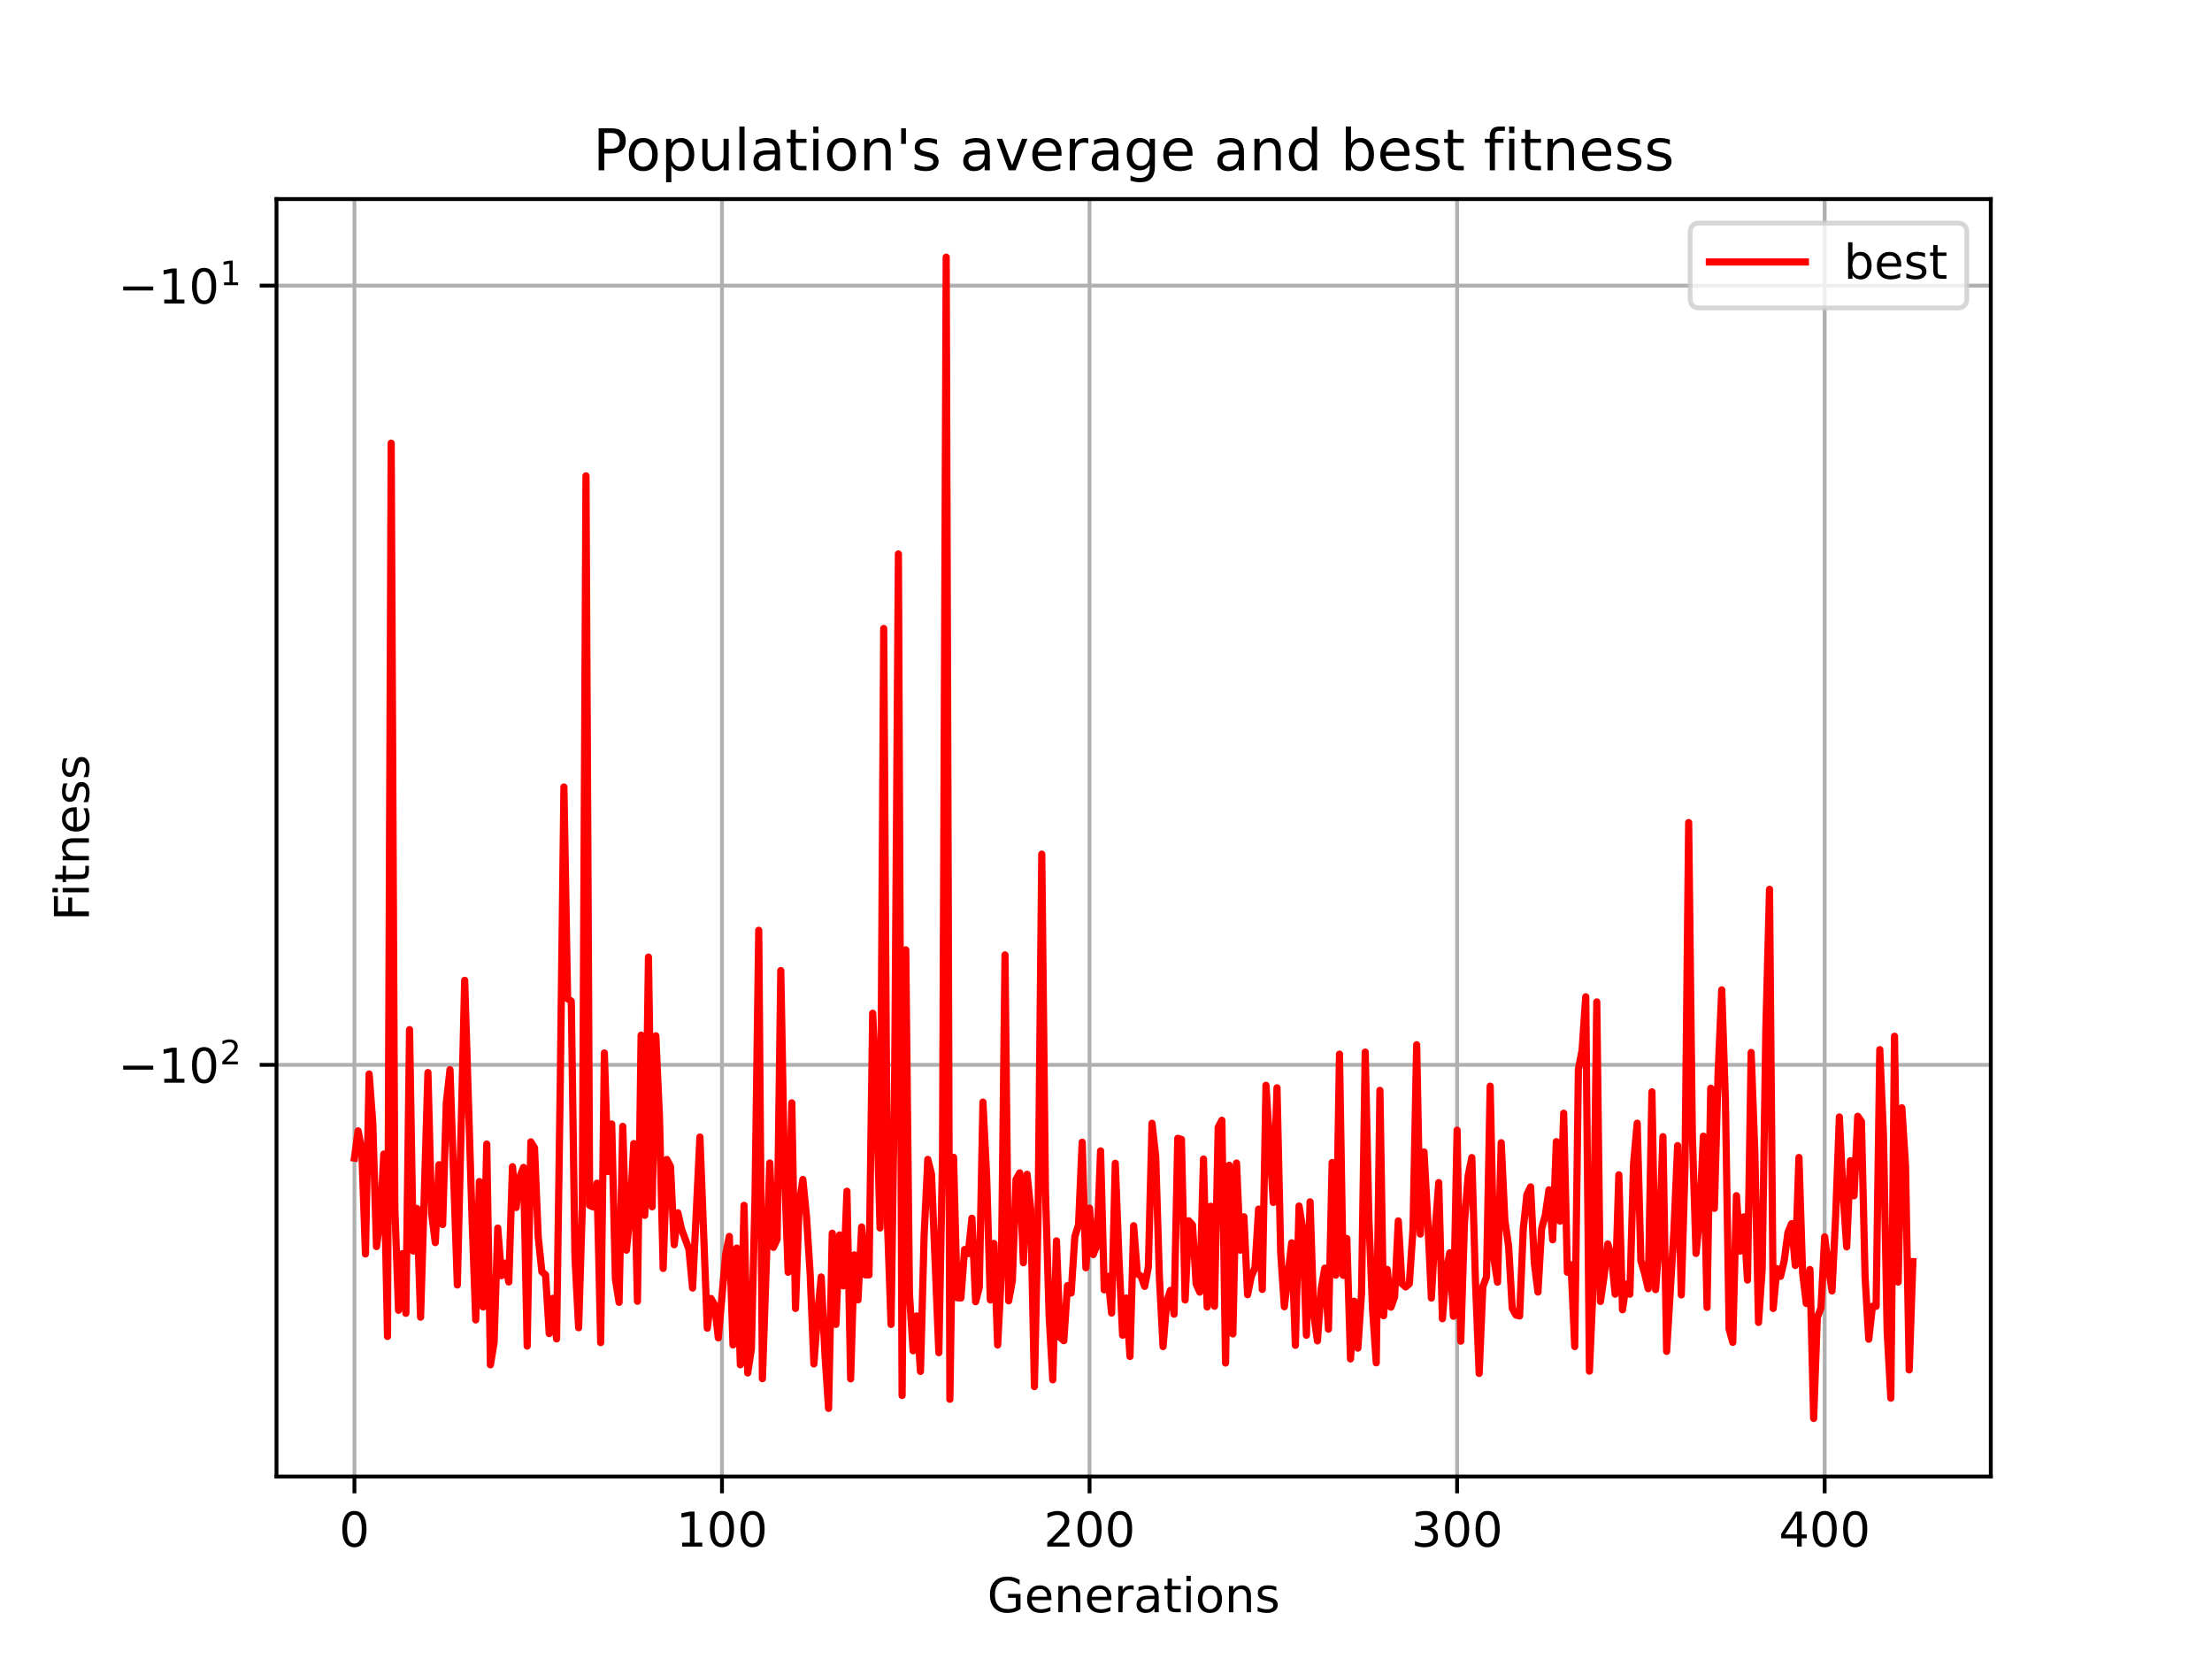 <?xml version="1.0" encoding="utf-8" standalone="no"?>
<!DOCTYPE svg PUBLIC "-//W3C//DTD SVG 1.1//EN"
  "http://www.w3.org/Graphics/SVG/1.1/DTD/svg11.dtd">
<!-- Created with matplotlib (https://matplotlib.org/) -->
<svg height="345.6pt" version="1.1" viewBox="0 0 460.8 345.6" width="460.8pt" xmlns="http://www.w3.org/2000/svg" xmlns:xlink="http://www.w3.org/1999/xlink">
 <defs>
  <style type="text/css">*{stroke-linecap:butt;stroke-linejoin:round;}</style>
 </defs>
 <g id="figure_1">
  <g id="patch_1">
   <path d="M 0 345.6 
L 460.8 345.6 
L 460.8 0 
L 0 0 
z
" style="fill:#ffffff;"/>
  </g>
  <g id="axes_1">
   <g id="patch_2">
    <path d="M 57.6 307.584 
L 414.72 307.584 
L 414.72 41.472 
L 57.6 41.472 
z
" style="fill:#ffffff;"/>
   </g>
   <g id="matplotlib.axis_1">
    <g id="xtick_1">
     <g id="line2d_1">
      <path clip-path="url(#p1598488ff7)" d="M 73.833 307.584 
L 73.833 41.472 
" style="fill:none;stroke:#b0b0b0;stroke-linecap:square;stroke-width:0.8;"/>
     </g>
     <g id="line2d_2">
      <defs>
       <path d="M 0 0 
L 0 3.5 
" id="m7306660193" style="stroke:#000000;stroke-width:0.8;"/>
      </defs>
      <g>
       <use style="stroke:#000000;stroke-width:0.8;" x="73.833" xlink:href="#m7306660193" y="307.584"/>
      </g>
     </g>
     <g id="text_1">
      <!-- 0 -->
      <g transform="translate(70.651 322.182)scale(0.1 -0.1)">
       <defs>
        <path d="M 31.781 66.406 
Q 24.172 66.406 20.328 58.906 
Q 16.5 51.422 16.5 36.375 
Q 16.5 21.391 20.328 13.891 
Q 24.172 6.391 31.781 6.391 
Q 39.453 6.391 43.281 13.891 
Q 47.125 21.391 47.125 36.375 
Q 47.125 51.422 43.281 58.906 
Q 39.453 66.406 31.781 66.406 
z
M 31.781 74.219 
Q 44.047 74.219 50.516 64.516 
Q 56.984 54.828 56.984 36.375 
Q 56.984 17.969 50.516 8.266 
Q 44.047 -1.422 31.781 -1.422 
Q 19.531 -1.422 13.062 8.266 
Q 6.594 17.969 6.594 36.375 
Q 6.594 54.828 13.062 64.516 
Q 19.531 74.219 31.781 74.219 
z
" id="DejaVuSans-48"/>
       </defs>
       <use xlink:href="#DejaVuSans-48"/>
      </g>
     </g>
    </g>
    <g id="xtick_2">
     <g id="line2d_3">
      <path clip-path="url(#p1598488ff7)" d="M 150.402 307.584 
L 150.402 41.472 
" style="fill:none;stroke:#b0b0b0;stroke-linecap:square;stroke-width:0.8;"/>
     </g>
     <g id="line2d_4">
      <g>
       <use style="stroke:#000000;stroke-width:0.8;" x="150.402" xlink:href="#m7306660193" y="307.584"/>
      </g>
     </g>
     <g id="text_2">
      <!-- 100 -->
      <g transform="translate(140.858 322.182)scale(0.1 -0.1)">
       <defs>
        <path d="M 12.406 8.297 
L 28.516 8.297 
L 28.516 63.922 
L 10.984 60.406 
L 10.984 69.391 
L 28.422 72.906 
L 38.281 72.906 
L 38.281 8.297 
L 54.391 8.297 
L 54.391 0 
L 12.406 0 
z
" id="DejaVuSans-49"/>
       </defs>
       <use xlink:href="#DejaVuSans-49"/>
       <use x="63.623" xlink:href="#DejaVuSans-48"/>
       <use x="127.246" xlink:href="#DejaVuSans-48"/>
      </g>
     </g>
    </g>
    <g id="xtick_3">
     <g id="line2d_5">
      <path clip-path="url(#p1598488ff7)" d="M 226.972 307.584 
L 226.972 41.472 
" style="fill:none;stroke:#b0b0b0;stroke-linecap:square;stroke-width:0.8;"/>
     </g>
     <g id="line2d_6">
      <g>
       <use style="stroke:#000000;stroke-width:0.8;" x="226.972" xlink:href="#m7306660193" y="307.584"/>
      </g>
     </g>
     <g id="text_3">
      <!-- 200 -->
      <g transform="translate(217.428 322.182)scale(0.1 -0.1)">
       <defs>
        <path d="M 19.188 8.297 
L 53.609 8.297 
L 53.609 0 
L 7.328 0 
L 7.328 8.297 
Q 12.938 14.109 22.625 23.891 
Q 32.328 33.688 34.812 36.531 
Q 39.547 41.844 41.422 45.531 
Q 43.312 49.219 43.312 52.781 
Q 43.312 58.594 39.234 62.25 
Q 35.156 65.922 28.609 65.922 
Q 23.969 65.922 18.812 64.312 
Q 13.672 62.703 7.812 59.422 
L 7.812 69.391 
Q 13.766 71.781 18.938 73 
Q 24.125 74.219 28.422 74.219 
Q 39.75 74.219 46.484 68.547 
Q 53.219 62.891 53.219 53.422 
Q 53.219 48.922 51.531 44.891 
Q 49.859 40.875 45.406 35.406 
Q 44.188 33.984 37.641 27.219 
Q 31.109 20.453 19.188 8.297 
z
" id="DejaVuSans-50"/>
       </defs>
       <use xlink:href="#DejaVuSans-50"/>
       <use x="63.623" xlink:href="#DejaVuSans-48"/>
       <use x="127.246" xlink:href="#DejaVuSans-48"/>
      </g>
     </g>
    </g>
    <g id="xtick_4">
     <g id="line2d_7">
      <path clip-path="url(#p1598488ff7)" d="M 303.541 307.584 
L 303.541 41.472 
" style="fill:none;stroke:#b0b0b0;stroke-linecap:square;stroke-width:0.8;"/>
     </g>
     <g id="line2d_8">
      <g>
       <use style="stroke:#000000;stroke-width:0.8;" x="303.541" xlink:href="#m7306660193" y="307.584"/>
      </g>
     </g>
     <g id="text_4">
      <!-- 300 -->
      <g transform="translate(293.997 322.182)scale(0.1 -0.1)">
       <defs>
        <path d="M 40.578 39.312 
Q 47.656 37.797 51.625 33 
Q 55.609 28.219 55.609 21.188 
Q 55.609 10.406 48.188 4.484 
Q 40.766 -1.422 27.094 -1.422 
Q 22.516 -1.422 17.656 -0.516 
Q 12.797 0.391 7.625 2.203 
L 7.625 11.719 
Q 11.719 9.328 16.594 8.109 
Q 21.484 6.891 26.812 6.891 
Q 36.078 6.891 40.938 10.547 
Q 45.797 14.203 45.797 21.188 
Q 45.797 27.641 41.281 31.266 
Q 36.766 34.906 28.719 34.906 
L 20.219 34.906 
L 20.219 43.016 
L 29.109 43.016 
Q 36.375 43.016 40.234 45.922 
Q 44.094 48.828 44.094 54.297 
Q 44.094 59.906 40.109 62.906 
Q 36.141 65.922 28.719 65.922 
Q 24.656 65.922 20.016 65.031 
Q 15.375 64.156 9.812 62.312 
L 9.812 71.094 
Q 15.438 72.656 20.344 73.438 
Q 25.25 74.219 29.594 74.219 
Q 40.828 74.219 47.359 69.109 
Q 53.906 64.016 53.906 55.328 
Q 53.906 49.266 50.438 45.094 
Q 46.969 40.922 40.578 39.312 
z
" id="DejaVuSans-51"/>
       </defs>
       <use xlink:href="#DejaVuSans-51"/>
       <use x="63.623" xlink:href="#DejaVuSans-48"/>
       <use x="127.246" xlink:href="#DejaVuSans-48"/>
      </g>
     </g>
    </g>
    <g id="xtick_5">
     <g id="line2d_9">
      <path clip-path="url(#p1598488ff7)" d="M 380.111 307.584 
L 380.111 41.472 
" style="fill:none;stroke:#b0b0b0;stroke-linecap:square;stroke-width:0.8;"/>
     </g>
     <g id="line2d_10">
      <g>
       <use style="stroke:#000000;stroke-width:0.8;" x="380.111" xlink:href="#m7306660193" y="307.584"/>
      </g>
     </g>
     <g id="text_5">
      <!-- 400 -->
      <g transform="translate(370.567 322.182)scale(0.1 -0.1)">
       <defs>
        <path d="M 37.797 64.312 
L 12.891 25.391 
L 37.797 25.391 
z
M 35.203 72.906 
L 47.609 72.906 
L 47.609 25.391 
L 58.016 25.391 
L 58.016 17.188 
L 47.609 17.188 
L 47.609 0 
L 37.797 0 
L 37.797 17.188 
L 4.891 17.188 
L 4.891 26.703 
z
" id="DejaVuSans-52"/>
       </defs>
       <use xlink:href="#DejaVuSans-52"/>
       <use x="63.623" xlink:href="#DejaVuSans-48"/>
       <use x="127.246" xlink:href="#DejaVuSans-48"/>
      </g>
     </g>
    </g>
    <g id="text_6">
     <!-- Generations -->
     <g transform="translate(205.662 335.861)scale(0.1 -0.1)">
      <defs>
       <path d="M 59.516 10.406 
L 59.516 29.984 
L 43.406 29.984 
L 43.406 38.094 
L 69.281 38.094 
L 69.281 6.781 
Q 63.578 2.734 56.688 0.656 
Q 49.812 -1.422 42 -1.422 
Q 24.906 -1.422 15.25 8.562 
Q 5.609 18.562 5.609 36.375 
Q 5.609 54.25 15.25 64.234 
Q 24.906 74.219 42 74.219 
Q 49.125 74.219 55.547 72.453 
Q 61.969 70.703 67.391 67.281 
L 67.391 56.781 
Q 61.922 61.422 55.766 63.766 
Q 49.609 66.109 42.828 66.109 
Q 29.438 66.109 22.719 58.641 
Q 16.016 51.172 16.016 36.375 
Q 16.016 21.625 22.719 14.156 
Q 29.438 6.688 42.828 6.688 
Q 48.047 6.688 52.141 7.594 
Q 56.25 8.5 59.516 10.406 
z
" id="DejaVuSans-71"/>
       <path d="M 56.203 29.594 
L 56.203 25.203 
L 14.891 25.203 
Q 15.484 15.922 20.484 11.062 
Q 25.484 6.203 34.422 6.203 
Q 39.594 6.203 44.453 7.469 
Q 49.312 8.734 54.109 11.281 
L 54.109 2.781 
Q 49.266 0.734 44.188 -0.344 
Q 39.109 -1.422 33.891 -1.422 
Q 20.797 -1.422 13.156 6.188 
Q 5.516 13.812 5.516 26.812 
Q 5.516 40.234 12.766 48.109 
Q 20.016 56 32.328 56 
Q 43.359 56 49.781 48.891 
Q 56.203 41.797 56.203 29.594 
z
M 47.219 32.234 
Q 47.125 39.594 43.094 43.984 
Q 39.062 48.391 32.422 48.391 
Q 24.906 48.391 20.391 44.141 
Q 15.875 39.891 15.188 32.172 
z
" id="DejaVuSans-101"/>
       <path d="M 54.891 33.016 
L 54.891 0 
L 45.906 0 
L 45.906 32.719 
Q 45.906 40.484 42.875 44.328 
Q 39.844 48.188 33.797 48.188 
Q 26.516 48.188 22.312 43.547 
Q 18.109 38.922 18.109 30.906 
L 18.109 0 
L 9.078 0 
L 9.078 54.688 
L 18.109 54.688 
L 18.109 46.188 
Q 21.344 51.125 25.703 53.562 
Q 30.078 56 35.797 56 
Q 45.219 56 50.047 50.172 
Q 54.891 44.344 54.891 33.016 
z
" id="DejaVuSans-110"/>
       <path d="M 41.109 46.297 
Q 39.594 47.172 37.812 47.578 
Q 36.031 48 33.891 48 
Q 26.266 48 22.188 43.047 
Q 18.109 38.094 18.109 28.812 
L 18.109 0 
L 9.078 0 
L 9.078 54.688 
L 18.109 54.688 
L 18.109 46.188 
Q 20.953 51.172 25.484 53.578 
Q 30.031 56 36.531 56 
Q 37.453 56 38.578 55.875 
Q 39.703 55.766 41.062 55.516 
z
" id="DejaVuSans-114"/>
       <path d="M 34.281 27.484 
Q 23.391 27.484 19.188 25 
Q 14.984 22.516 14.984 16.5 
Q 14.984 11.719 18.141 8.906 
Q 21.297 6.109 26.703 6.109 
Q 34.188 6.109 38.703 11.406 
Q 43.219 16.703 43.219 25.484 
L 43.219 27.484 
z
M 52.203 31.203 
L 52.203 0 
L 43.219 0 
L 43.219 8.297 
Q 40.141 3.328 35.547 0.953 
Q 30.953 -1.422 24.312 -1.422 
Q 15.922 -1.422 10.953 3.297 
Q 6 8.016 6 15.922 
Q 6 25.141 12.172 29.828 
Q 18.359 34.516 30.609 34.516 
L 43.219 34.516 
L 43.219 35.406 
Q 43.219 41.609 39.141 45 
Q 35.062 48.391 27.688 48.391 
Q 23 48.391 18.547 47.266 
Q 14.109 46.141 10.016 43.891 
L 10.016 52.203 
Q 14.938 54.109 19.578 55.047 
Q 24.219 56 28.609 56 
Q 40.484 56 46.344 49.844 
Q 52.203 43.703 52.203 31.203 
z
" id="DejaVuSans-97"/>
       <path d="M 18.312 70.219 
L 18.312 54.688 
L 36.812 54.688 
L 36.812 47.703 
L 18.312 47.703 
L 18.312 18.016 
Q 18.312 11.328 20.141 9.422 
Q 21.969 7.516 27.594 7.516 
L 36.812 7.516 
L 36.812 0 
L 27.594 0 
Q 17.188 0 13.234 3.875 
Q 9.281 7.766 9.281 18.016 
L 9.281 47.703 
L 2.688 47.703 
L 2.688 54.688 
L 9.281 54.688 
L 9.281 70.219 
z
" id="DejaVuSans-116"/>
       <path d="M 9.422 54.688 
L 18.406 54.688 
L 18.406 0 
L 9.422 0 
z
M 9.422 75.984 
L 18.406 75.984 
L 18.406 64.594 
L 9.422 64.594 
z
" id="DejaVuSans-105"/>
       <path d="M 30.609 48.391 
Q 23.391 48.391 19.188 42.75 
Q 14.984 37.109 14.984 27.297 
Q 14.984 17.484 19.156 11.844 
Q 23.344 6.203 30.609 6.203 
Q 37.797 6.203 41.984 11.859 
Q 46.188 17.531 46.188 27.297 
Q 46.188 37.016 41.984 42.703 
Q 37.797 48.391 30.609 48.391 
z
M 30.609 56 
Q 42.328 56 49.016 48.375 
Q 55.719 40.766 55.719 27.297 
Q 55.719 13.875 49.016 6.219 
Q 42.328 -1.422 30.609 -1.422 
Q 18.844 -1.422 12.172 6.219 
Q 5.516 13.875 5.516 27.297 
Q 5.516 40.766 12.172 48.375 
Q 18.844 56 30.609 56 
z
" id="DejaVuSans-111"/>
       <path d="M 44.281 53.078 
L 44.281 44.578 
Q 40.484 46.531 36.375 47.5 
Q 32.281 48.484 27.875 48.484 
Q 21.188 48.484 17.844 46.438 
Q 14.5 44.391 14.5 40.281 
Q 14.5 37.156 16.891 35.375 
Q 19.281 33.594 26.516 31.984 
L 29.594 31.297 
Q 39.156 29.25 43.188 25.516 
Q 47.219 21.781 47.219 15.094 
Q 47.219 7.469 41.188 3.016 
Q 35.156 -1.422 24.609 -1.422 
Q 20.219 -1.422 15.453 -0.562 
Q 10.688 0.297 5.422 2 
L 5.422 11.281 
Q 10.406 8.688 15.234 7.391 
Q 20.062 6.109 24.812 6.109 
Q 31.156 6.109 34.562 8.281 
Q 37.984 10.453 37.984 14.406 
Q 37.984 18.062 35.516 20.016 
Q 33.062 21.969 24.703 23.781 
L 21.578 24.516 
Q 13.234 26.266 9.516 29.906 
Q 5.812 33.547 5.812 39.891 
Q 5.812 47.609 11.281 51.797 
Q 16.75 56 26.812 56 
Q 31.781 56 36.172 55.266 
Q 40.578 54.547 44.281 53.078 
z
" id="DejaVuSans-115"/>
      </defs>
      <use xlink:href="#DejaVuSans-71"/>
      <use x="77.49" xlink:href="#DejaVuSans-101"/>
      <use x="139.014" xlink:href="#DejaVuSans-110"/>
      <use x="202.393" xlink:href="#DejaVuSans-101"/>
      <use x="263.916" xlink:href="#DejaVuSans-114"/>
      <use x="305.029" xlink:href="#DejaVuSans-97"/>
      <use x="366.309" xlink:href="#DejaVuSans-116"/>
      <use x="405.518" xlink:href="#DejaVuSans-105"/>
      <use x="433.301" xlink:href="#DejaVuSans-111"/>
      <use x="494.482" xlink:href="#DejaVuSans-110"/>
      <use x="557.861" xlink:href="#DejaVuSans-115"/>
     </g>
    </g>
   </g>
   <g id="matplotlib.axis_2">
    <g id="ytick_1">
     <g id="line2d_11">
      <path clip-path="url(#p1598488ff7)" d="M 57.6 221.827 
L 414.72 221.827 
" style="fill:none;stroke:#b0b0b0;stroke-linecap:square;stroke-width:0.8;"/>
     </g>
     <g id="line2d_12">
      <defs>
       <path d="M 0 0 
L -3.5 0 
" id="m666862cb17" style="stroke:#000000;stroke-width:0.8;"/>
      </defs>
      <g>
       <use style="stroke:#000000;stroke-width:0.8;" x="57.6" xlink:href="#m666862cb17" y="221.827"/>
      </g>
     </g>
     <g id="text_7">
      <!-- $\mathdefault{-10^{2}}$ -->
      <g transform="translate(24.6 225.626)scale(0.1 -0.1)">
       <defs>
        <path d="M 10.594 35.5 
L 73.188 35.5 
L 73.188 27.203 
L 10.594 27.203 
z
" id="DejaVuSans-8722"/>
       </defs>
       <use transform="translate(0 0.766)" xlink:href="#DejaVuSans-8722"/>
       <use transform="translate(83.789 0.766)" xlink:href="#DejaVuSans-49"/>
       <use transform="translate(147.412 0.766)" xlink:href="#DejaVuSans-48"/>
       <use transform="translate(211.992 39.047)scale(0.7)" xlink:href="#DejaVuSans-50"/>
      </g>
     </g>
    </g>
    <g id="ytick_2">
     <g id="line2d_13">
      <path clip-path="url(#p1598488ff7)" d="M 57.6 59.499 
L 414.72 59.499 
" style="fill:none;stroke:#b0b0b0;stroke-linecap:square;stroke-width:0.8;"/>
     </g>
     <g id="line2d_14">
      <g>
       <use style="stroke:#000000;stroke-width:0.8;" x="57.6" xlink:href="#m666862cb17" y="59.499"/>
      </g>
     </g>
     <g id="text_8">
      <!-- $\mathdefault{-10^{1}}$ -->
      <g transform="translate(24.6 63.298)scale(0.1 -0.1)">
       <use transform="translate(0 0.684)" xlink:href="#DejaVuSans-8722"/>
       <use transform="translate(83.789 0.684)" xlink:href="#DejaVuSans-49"/>
       <use transform="translate(147.412 0.684)" xlink:href="#DejaVuSans-48"/>
       <use transform="translate(211.992 38.966)scale(0.7)" xlink:href="#DejaVuSans-49"/>
      </g>
     </g>
    </g>
    <g id="text_9">
     <!-- Fitness -->
     <g transform="translate(18.52 191.845)rotate(-90)scale(0.1 -0.1)">
      <defs>
       <path d="M 9.812 72.906 
L 51.703 72.906 
L 51.703 64.594 
L 19.672 64.594 
L 19.672 43.109 
L 48.578 43.109 
L 48.578 34.812 
L 19.672 34.812 
L 19.672 0 
L 9.812 0 
z
" id="DejaVuSans-70"/>
      </defs>
      <use xlink:href="#DejaVuSans-70"/>
      <use x="50.27" xlink:href="#DejaVuSans-105"/>
      <use x="78.053" xlink:href="#DejaVuSans-116"/>
      <use x="117.262" xlink:href="#DejaVuSans-110"/>
      <use x="180.641" xlink:href="#DejaVuSans-101"/>
      <use x="242.164" xlink:href="#DejaVuSans-115"/>
      <use x="294.264" xlink:href="#DejaVuSans-115"/>
     </g>
    </g>
   </g>
   <g id="line2d_15">
    <path clip-path="url(#p1598488ff7)" d="M 73.833 241.248 
L 74.598 235.58 
L 75.364 239.55 
L 76.13 261.22 
L 76.896 223.741 
L 77.661 233.967 
L 78.427 259.688 
L 79.193 254.141 
L 79.958 240.409 
L 80.724 278.403 
L 81.49 92.321 
L 82.255 251.741 
L 83.021 272.958 
L 83.787 261.167 
L 84.552 273.586 
L 85.318 214.486 
L 86.084 260.612 
L 86.85 251.741 
L 87.615 274.389 
L 89.147 223.429 
L 89.912 252.774 
L 90.678 258.857 
L 91.444 242.629 
L 92.209 255.104 
L 92.975 229.745 
L 93.741 222.835 
L 95.272 267.683 
L 96.804 204.22 
L 98.335 253.808 
L 99.101 274.96 
L 99.866 246.136 
L 100.632 272.274 
L 101.398 238.333 
L 102.163 284.311 
L 102.929 279.668 
L 103.695 255.824 
L 104.461 265.753 
L 105.226 263.127 
L 105.992 267.064 
L 106.758 243.037 
L 107.523 251.543 
L 108.289 245.187 
L 109.055 243.189 
L 109.82 280.415 
L 110.586 237.87 
L 111.352 239.126 
L 112.117 257.617 
L 112.883 264.932 
L 113.649 265.573 
L 114.415 277.803 
L 115.18 270.462 
L 115.946 278.917 
L 116.712 225.775 
L 117.477 163.947 
L 118.243 208.054 
L 119.009 208.563 
L 119.774 261.892 
L 120.54 276.588 
L 121.306 251.446 
L 122.071 99.126 
L 122.837 251.101 
L 123.603 251.442 
L 124.369 246.477 
L 125.134 279.684 
L 125.9 219.358 
L 126.666 244.046 
L 127.431 234.147 
L 128.197 266.403 
L 128.963 271.303 
L 129.728 234.638 
L 130.494 260.433 
L 131.26 252.7 
L 132.026 238.229 
L 132.791 271.077 
L 133.557 215.642 
L 134.323 253.178 
L 135.088 199.382 
L 135.854 251.404 
L 136.62 215.779 
L 137.385 232.858 
L 138.151 264.243 
L 138.917 241.539 
L 139.682 243.012 
L 140.448 259.305 
L 141.214 252.642 
L 141.98 256.051 
L 143.511 260.21 
L 144.277 268.329 
L 145.808 236.86 
L 147.339 276.686 
L 148.105 270.495 
L 148.871 271.845 
L 149.637 278.71 
L 151.168 261.265 
L 151.934 257.566 
L 152.699 280.176 
L 153.465 259.999 
L 154.231 284.314 
L 154.996 251.094 
L 155.762 286.012 
L 156.528 280.989 
L 157.293 248.935 
L 158.059 193.803 
L 158.825 287.2 
L 160.356 242.266 
L 161.122 259.84 
L 161.888 258.158 
L 162.653 202.189 
L 163.419 244.02 
L 164.185 265.041 
L 164.95 229.743 
L 165.716 272.576 
L 166.482 250.832 
L 167.247 245.706 
L 168.013 253.466 
L 168.779 265.548 
L 169.545 284.132 
L 170.31 273.96 
L 171.076 266.022 
L 171.842 281.974 
L 172.607 293.395 
L 173.373 256.899 
L 174.139 275.9 
L 174.904 257.261 
L 175.67 267.854 
L 176.436 248.158 
L 177.202 287.239 
L 177.967 261.414 
L 178.733 270.795 
L 179.499 255.599 
L 180.264 265.579 
L 181.03 265.587 
L 181.796 211.072 
L 182.561 227.332 
L 183.327 255.814 
L 184.093 130.922 
L 184.858 254.276 
L 185.624 275.91 
L 186.39 222.651 
L 187.156 115.396 
L 187.921 290.711 
L 188.687 197.87 
L 189.453 269.481 
L 190.218 281.389 
L 190.984 274.135 
L 191.75 285.686 
L 192.515 257.292 
L 193.281 241.527 
L 194.047 244.599 
L 195.578 281.787 
L 196.344 240.851 
L 197.11 53.568 
L 197.875 291.497 
L 198.641 241.078 
L 199.407 270.345 
L 200.172 270.406 
L 200.938 260.295 
L 201.704 261.154 
L 202.469 253.78 
L 203.235 271.165 
L 204.001 268.134 
L 204.767 229.587 
L 205.532 244.987 
L 206.298 270.8 
L 207.064 259.03 
L 207.829 280.189 
L 208.595 265.481 
L 209.361 198.918 
L 210.126 270.992 
L 210.892 266.758 
L 211.658 245.734 
L 212.423 244.328 
L 213.189 263.054 
L 213.955 244.622 
L 214.721 251.894 
L 215.486 288.851 
L 216.252 253.221 
L 217.018 177.932 
L 217.783 247.946 
L 218.549 274.007 
L 219.315 287.438 
L 220.08 258.489 
L 220.846 278.616 
L 221.612 279.287 
L 222.377 267.814 
L 223.143 269.351 
L 223.909 257.604 
L 224.675 255.155 
L 225.44 237.941 
L 226.206 264.102 
L 226.972 251.679 
L 227.737 261.354 
L 228.503 259.399 
L 229.269 239.752 
L 230.034 268.702 
L 230.8 265.871 
L 231.566 273.535 
L 232.332 242.324 
L 233.097 262.111 
L 233.863 278.15 
L 234.629 270.394 
L 235.394 282.568 
L 236.16 255.342 
L 236.926 265.351 
L 237.691 265.843 
L 238.457 267.968 
L 239.223 263.928 
L 239.988 233.999 
L 240.754 240.883 
L 241.52 266.005 
L 242.286 280.517 
L 243.051 271.224 
L 243.817 268.805 
L 244.583 273.766 
L 245.348 237.13 
L 246.114 237.354 
L 246.88 270.814 
L 247.645 254.31 
L 248.411 255.157 
L 249.177 267.472 
L 249.943 269.179 
L 250.708 241.444 
L 251.474 272.271 
L 252.24 251.284 
L 253.005 272.116 
L 253.771 234.859 
L 254.537 233.375 
L 255.302 283.943 
L 256.068 242.734 
L 256.834 277.884 
L 257.599 242.282 
L 258.365 260.429 
L 259.131 253.481 
L 259.897 269.714 
L 260.662 265.922 
L 261.428 264.122 
L 262.194 251.882 
L 262.959 268.606 
L 263.725 226.09 
L 265.256 250.491 
L 266.022 226.609 
L 266.788 260.861 
L 267.553 272.217 
L 269.085 258.902 
L 269.851 280.256 
L 270.616 251.23 
L 271.382 255.98 
L 272.148 278.162 
L 272.913 250.361 
L 273.679 273.905 
L 274.445 279.328 
L 275.21 268.587 
L 275.976 264.174 
L 276.742 276.883 
L 277.508 242.181 
L 278.273 265.633 
L 279.039 219.596 
L 279.805 265.671 
L 280.57 258.003 
L 281.336 283.089 
L 282.102 271.067 
L 282.867 280.836 
L 283.633 269.364 
L 284.399 219.162 
L 285.164 253.951 
L 285.93 272.789 
L 286.696 283.899 
L 287.462 227.144 
L 288.227 274.091 
L 288.993 264.453 
L 289.759 272.306 
L 290.524 270.162 
L 291.29 254.335 
L 292.056 267.413 
L 292.821 268.099 
L 293.587 267.436 
L 294.353 256.08 
L 295.118 217.636 
L 295.884 257.08 
L 296.65 239.975 
L 297.416 253.955 
L 298.181 270.415 
L 298.947 256.647 
L 299.713 246.354 
L 300.478 274.716 
L 301.244 265.173 
L 302.01 260.984 
L 302.775 274.208 
L 303.541 235.438 
L 304.307 279.385 
L 305.073 254.761 
L 305.838 244.957 
L 306.604 241.141 
L 307.37 267.064 
L 308.135 286.109 
L 308.901 268.023 
L 309.667 265.987 
L 310.432 226.266 
L 311.198 262.174 
L 311.964 267.108 
L 312.729 238.046 
L 313.495 254.262 
L 314.261 259.53 
L 315.027 272.537 
L 315.792 273.939 
L 316.558 274.146 
L 317.324 256.024 
L 318.089 248.847 
L 318.855 247.254 
L 319.621 263.023 
L 320.386 269.156 
L 321.152 255.96 
L 321.918 253.098 
L 322.683 247.852 
L 323.449 258.266 
L 324.215 237.822 
L 324.981 254.397 
L 325.746 231.899 
L 326.512 265.037 
L 327.278 263.479 
L 328.043 280.513 
L 328.809 222.766 
L 329.575 218.788 
L 330.34 207.65 
L 331.106 285.635 
L 331.872 268.083 
L 332.638 208.716 
L 333.403 271.12 
L 334.169 265.803 
L 334.935 259.131 
L 335.7 261.814 
L 336.466 269.603 
L 337.232 244.739 
L 337.997 272.847 
L 338.763 267.507 
L 339.529 269.601 
L 340.294 242.507 
L 341.06 233.979 
L 341.826 262.641 
L 342.592 265.254 
L 343.357 268.466 
L 344.123 227.448 
L 344.889 268.658 
L 345.654 258.441 
L 346.42 236.787 
L 347.186 281.518 
L 348.717 256.204 
L 349.483 238.644 
L 350.249 269.76 
L 351.014 243.227 
L 351.78 171.355 
L 352.546 236.393 
L 353.311 261.116 
L 354.077 253.351 
L 354.843 236.69 
L 355.608 272.362 
L 356.374 226.698 
L 357.14 251.722 
L 357.905 223.728 
L 358.671 206.202 
L 359.437 229.245 
L 360.203 276.849 
L 360.968 279.64 
L 361.734 249.073 
L 362.5 260.637 
L 363.265 253.493 
L 364.031 266.657 
L 364.797 219.251 
L 365.562 239.957 
L 366.328 275.489 
L 367.094 264.368 
L 367.859 214.438 
L 368.625 185.259 
L 369.391 272.585 
L 370.157 264.276 
L 370.922 265.888 
L 371.688 262.594 
L 372.454 256.773 
L 373.219 254.91 
L 373.985 263.619 
L 374.751 241.126 
L 375.516 265.164 
L 376.282 271.529 
L 377.048 264.455 
L 377.814 295.488 
L 378.579 274.439 
L 379.345 272.493 
L 380.111 257.651 
L 380.876 263.811 
L 381.642 268.934 
L 382.408 253.192 
L 383.173 232.681 
L 383.939 248.722 
L 384.705 259.75 
L 385.47 241.802 
L 386.236 249.1 
L 387.002 232.544 
L 387.768 233.636 
L 388.533 266.105 
L 389.299 278.979 
L 390.065 272.122 
L 390.83 272.14 
L 391.596 218.66 
L 392.362 236.563 
L 393.127 277.248 
L 393.893 291.262 
L 394.659 215.869 
L 395.424 267.081 
L 396.19 230.774 
L 396.956 242.818 
L 397.722 285.383 
L 398.487 262.822 
L 398.487 262.822 
" style="fill:none;stroke:#ff0000;stroke-linecap:square;stroke-width:1.5;"/>
   </g>
   <g id="patch_3">
    <path d="M 57.6 307.584 
L 57.6 41.472 
" style="fill:none;stroke:#000000;stroke-linecap:square;stroke-linejoin:miter;stroke-width:0.8;"/>
   </g>
   <g id="patch_4">
    <path d="M 414.72 307.584 
L 414.72 41.472 
" style="fill:none;stroke:#000000;stroke-linecap:square;stroke-linejoin:miter;stroke-width:0.8;"/>
   </g>
   <g id="patch_5">
    <path d="M 57.6 307.584 
L 414.72 307.584 
" style="fill:none;stroke:#000000;stroke-linecap:square;stroke-linejoin:miter;stroke-width:0.8;"/>
   </g>
   <g id="patch_6">
    <path d="M 57.6 41.472 
L 414.72 41.472 
" style="fill:none;stroke:#000000;stroke-linecap:square;stroke-linejoin:miter;stroke-width:0.8;"/>
   </g>
   <g id="text_10">
    <!-- Population's average and best fitness -->
    <g transform="translate(123.53 35.472)scale(0.12 -0.12)">
     <defs>
      <path d="M 19.672 64.797 
L 19.672 37.406 
L 32.078 37.406 
Q 38.969 37.406 42.719 40.969 
Q 46.484 44.531 46.484 51.125 
Q 46.484 57.672 42.719 61.234 
Q 38.969 64.797 32.078 64.797 
z
M 9.812 72.906 
L 32.078 72.906 
Q 44.344 72.906 50.609 67.359 
Q 56.891 61.812 56.891 51.125 
Q 56.891 40.328 50.609 34.812 
Q 44.344 29.297 32.078 29.297 
L 19.672 29.297 
L 19.672 0 
L 9.812 0 
z
" id="DejaVuSans-80"/>
      <path d="M 18.109 8.203 
L 18.109 -20.797 
L 9.078 -20.797 
L 9.078 54.688 
L 18.109 54.688 
L 18.109 46.391 
Q 20.953 51.266 25.266 53.625 
Q 29.594 56 35.594 56 
Q 45.562 56 51.781 48.094 
Q 58.016 40.188 58.016 27.297 
Q 58.016 14.406 51.781 6.484 
Q 45.562 -1.422 35.594 -1.422 
Q 29.594 -1.422 25.266 0.953 
Q 20.953 3.328 18.109 8.203 
z
M 48.688 27.297 
Q 48.688 37.203 44.609 42.844 
Q 40.531 48.484 33.406 48.484 
Q 26.266 48.484 22.188 42.844 
Q 18.109 37.203 18.109 27.297 
Q 18.109 17.391 22.188 11.75 
Q 26.266 6.109 33.406 6.109 
Q 40.531 6.109 44.609 11.75 
Q 48.688 17.391 48.688 27.297 
z
" id="DejaVuSans-112"/>
      <path d="M 8.5 21.578 
L 8.5 54.688 
L 17.484 54.688 
L 17.484 21.922 
Q 17.484 14.156 20.5 10.266 
Q 23.531 6.391 29.594 6.391 
Q 36.859 6.391 41.078 11.031 
Q 45.312 15.672 45.312 23.688 
L 45.312 54.688 
L 54.297 54.688 
L 54.297 0 
L 45.312 0 
L 45.312 8.406 
Q 42.047 3.422 37.719 1 
Q 33.406 -1.422 27.688 -1.422 
Q 18.266 -1.422 13.375 4.438 
Q 8.5 10.297 8.5 21.578 
z
M 31.109 56 
z
" id="DejaVuSans-117"/>
      <path d="M 9.422 75.984 
L 18.406 75.984 
L 18.406 0 
L 9.422 0 
z
" id="DejaVuSans-108"/>
      <path d="M 17.922 72.906 
L 17.922 45.797 
L 9.625 45.797 
L 9.625 72.906 
z
" id="DejaVuSans-39"/>
      <path id="DejaVuSans-32"/>
      <path d="M 2.984 54.688 
L 12.5 54.688 
L 29.594 8.797 
L 46.688 54.688 
L 56.203 54.688 
L 35.688 0 
L 23.484 0 
z
" id="DejaVuSans-118"/>
      <path d="M 45.406 27.984 
Q 45.406 37.75 41.375 43.109 
Q 37.359 48.484 30.078 48.484 
Q 22.859 48.484 18.828 43.109 
Q 14.797 37.75 14.797 27.984 
Q 14.797 18.266 18.828 12.891 
Q 22.859 7.516 30.078 7.516 
Q 37.359 7.516 41.375 12.891 
Q 45.406 18.266 45.406 27.984 
z
M 54.391 6.781 
Q 54.391 -7.172 48.188 -13.984 
Q 42 -20.797 29.203 -20.797 
Q 24.469 -20.797 20.266 -20.094 
Q 16.062 -19.391 12.109 -17.922 
L 12.109 -9.188 
Q 16.062 -11.328 19.922 -12.344 
Q 23.781 -13.375 27.781 -13.375 
Q 36.625 -13.375 41.016 -8.766 
Q 45.406 -4.156 45.406 5.172 
L 45.406 9.625 
Q 42.625 4.781 38.281 2.391 
Q 33.938 0 27.875 0 
Q 17.828 0 11.672 7.656 
Q 5.516 15.328 5.516 27.984 
Q 5.516 40.672 11.672 48.328 
Q 17.828 56 27.875 56 
Q 33.938 56 38.281 53.609 
Q 42.625 51.219 45.406 46.391 
L 45.406 54.688 
L 54.391 54.688 
z
" id="DejaVuSans-103"/>
      <path d="M 45.406 46.391 
L 45.406 75.984 
L 54.391 75.984 
L 54.391 0 
L 45.406 0 
L 45.406 8.203 
Q 42.578 3.328 38.25 0.953 
Q 33.938 -1.422 27.875 -1.422 
Q 17.969 -1.422 11.734 6.484 
Q 5.516 14.406 5.516 27.297 
Q 5.516 40.188 11.734 48.094 
Q 17.969 56 27.875 56 
Q 33.938 56 38.25 53.625 
Q 42.578 51.266 45.406 46.391 
z
M 14.797 27.297 
Q 14.797 17.391 18.875 11.75 
Q 22.953 6.109 30.078 6.109 
Q 37.203 6.109 41.297 11.75 
Q 45.406 17.391 45.406 27.297 
Q 45.406 37.203 41.297 42.844 
Q 37.203 48.484 30.078 48.484 
Q 22.953 48.484 18.875 42.844 
Q 14.797 37.203 14.797 27.297 
z
" id="DejaVuSans-100"/>
      <path d="M 48.688 27.297 
Q 48.688 37.203 44.609 42.844 
Q 40.531 48.484 33.406 48.484 
Q 26.266 48.484 22.188 42.844 
Q 18.109 37.203 18.109 27.297 
Q 18.109 17.391 22.188 11.75 
Q 26.266 6.109 33.406 6.109 
Q 40.531 6.109 44.609 11.75 
Q 48.688 17.391 48.688 27.297 
z
M 18.109 46.391 
Q 20.953 51.266 25.266 53.625 
Q 29.594 56 35.594 56 
Q 45.562 56 51.781 48.094 
Q 58.016 40.188 58.016 27.297 
Q 58.016 14.406 51.781 6.484 
Q 45.562 -1.422 35.594 -1.422 
Q 29.594 -1.422 25.266 0.953 
Q 20.953 3.328 18.109 8.203 
L 18.109 0 
L 9.078 0 
L 9.078 75.984 
L 18.109 75.984 
z
" id="DejaVuSans-98"/>
      <path d="M 37.109 75.984 
L 37.109 68.5 
L 28.516 68.5 
Q 23.688 68.5 21.797 66.547 
Q 19.922 64.594 19.922 59.516 
L 19.922 54.688 
L 34.719 54.688 
L 34.719 47.703 
L 19.922 47.703 
L 19.922 0 
L 10.891 0 
L 10.891 47.703 
L 2.297 47.703 
L 2.297 54.688 
L 10.891 54.688 
L 10.891 58.5 
Q 10.891 67.625 15.141 71.797 
Q 19.391 75.984 28.609 75.984 
z
" id="DejaVuSans-102"/>
     </defs>
     <use xlink:href="#DejaVuSans-80"/>
     <use x="56.678" xlink:href="#DejaVuSans-111"/>
     <use x="117.859" xlink:href="#DejaVuSans-112"/>
     <use x="181.336" xlink:href="#DejaVuSans-117"/>
     <use x="244.715" xlink:href="#DejaVuSans-108"/>
     <use x="272.498" xlink:href="#DejaVuSans-97"/>
     <use x="333.777" xlink:href="#DejaVuSans-116"/>
     <use x="372.986" xlink:href="#DejaVuSans-105"/>
     <use x="400.77" xlink:href="#DejaVuSans-111"/>
     <use x="461.951" xlink:href="#DejaVuSans-110"/>
     <use x="525.33" xlink:href="#DejaVuSans-39"/>
     <use x="552.82" xlink:href="#DejaVuSans-115"/>
     <use x="604.92" xlink:href="#DejaVuSans-32"/>
     <use x="636.707" xlink:href="#DejaVuSans-97"/>
     <use x="697.986" xlink:href="#DejaVuSans-118"/>
     <use x="757.166" xlink:href="#DejaVuSans-101"/>
     <use x="818.689" xlink:href="#DejaVuSans-114"/>
     <use x="859.803" xlink:href="#DejaVuSans-97"/>
     <use x="921.082" xlink:href="#DejaVuSans-103"/>
     <use x="984.559" xlink:href="#DejaVuSans-101"/>
     <use x="1046.082" xlink:href="#DejaVuSans-32"/>
     <use x="1077.869" xlink:href="#DejaVuSans-97"/>
     <use x="1139.148" xlink:href="#DejaVuSans-110"/>
     <use x="1202.527" xlink:href="#DejaVuSans-100"/>
     <use x="1266.004" xlink:href="#DejaVuSans-32"/>
     <use x="1297.791" xlink:href="#DejaVuSans-98"/>
     <use x="1361.268" xlink:href="#DejaVuSans-101"/>
     <use x="1422.791" xlink:href="#DejaVuSans-115"/>
     <use x="1474.891" xlink:href="#DejaVuSans-116"/>
     <use x="1514.1" xlink:href="#DejaVuSans-32"/>
     <use x="1545.887" xlink:href="#DejaVuSans-102"/>
     <use x="1581.092" xlink:href="#DejaVuSans-105"/>
     <use x="1608.875" xlink:href="#DejaVuSans-116"/>
     <use x="1648.084" xlink:href="#DejaVuSans-110"/>
     <use x="1711.463" xlink:href="#DejaVuSans-101"/>
     <use x="1772.986" xlink:href="#DejaVuSans-115"/>
     <use x="1825.086" xlink:href="#DejaVuSans-115"/>
    </g>
   </g>
   <g id="legend_1">
    <g id="patch_7">
     <path d="M 354.089 64.15 
L 407.72 64.15 
Q 409.72 64.15 409.72 62.15 
L 409.72 48.472 
Q 409.72 46.472 407.72 46.472 
L 354.089 46.472 
Q 352.089 46.472 352.089 48.472 
L 352.089 62.15 
Q 352.089 64.15 354.089 64.15 
z
" style="fill:#ffffff;opacity:0.8;stroke:#cccccc;stroke-linejoin:miter;"/>
    </g>
    <g id="line2d_16">
     <path d="M 356.089 54.57 
L 376.089 54.57 
" style="fill:none;stroke:#ff0000;stroke-linecap:square;stroke-width:1.5;"/>
    </g>
    <g id="line2d_17"/>
    <g id="text_11">
     <!-- best -->
     <g transform="translate(384.089 58.07)scale(0.1 -0.1)">
      <use xlink:href="#DejaVuSans-98"/>
      <use x="63.477" xlink:href="#DejaVuSans-101"/>
      <use x="125" xlink:href="#DejaVuSans-115"/>
      <use x="177.1" xlink:href="#DejaVuSans-116"/>
     </g>
    </g>
   </g>
  </g>
 </g>
 <defs>
  <clipPath id="p1598488ff7">
   <rect height="266.112" width="357.12" x="57.6" y="41.472"/>
  </clipPath>
 </defs>
</svg>
